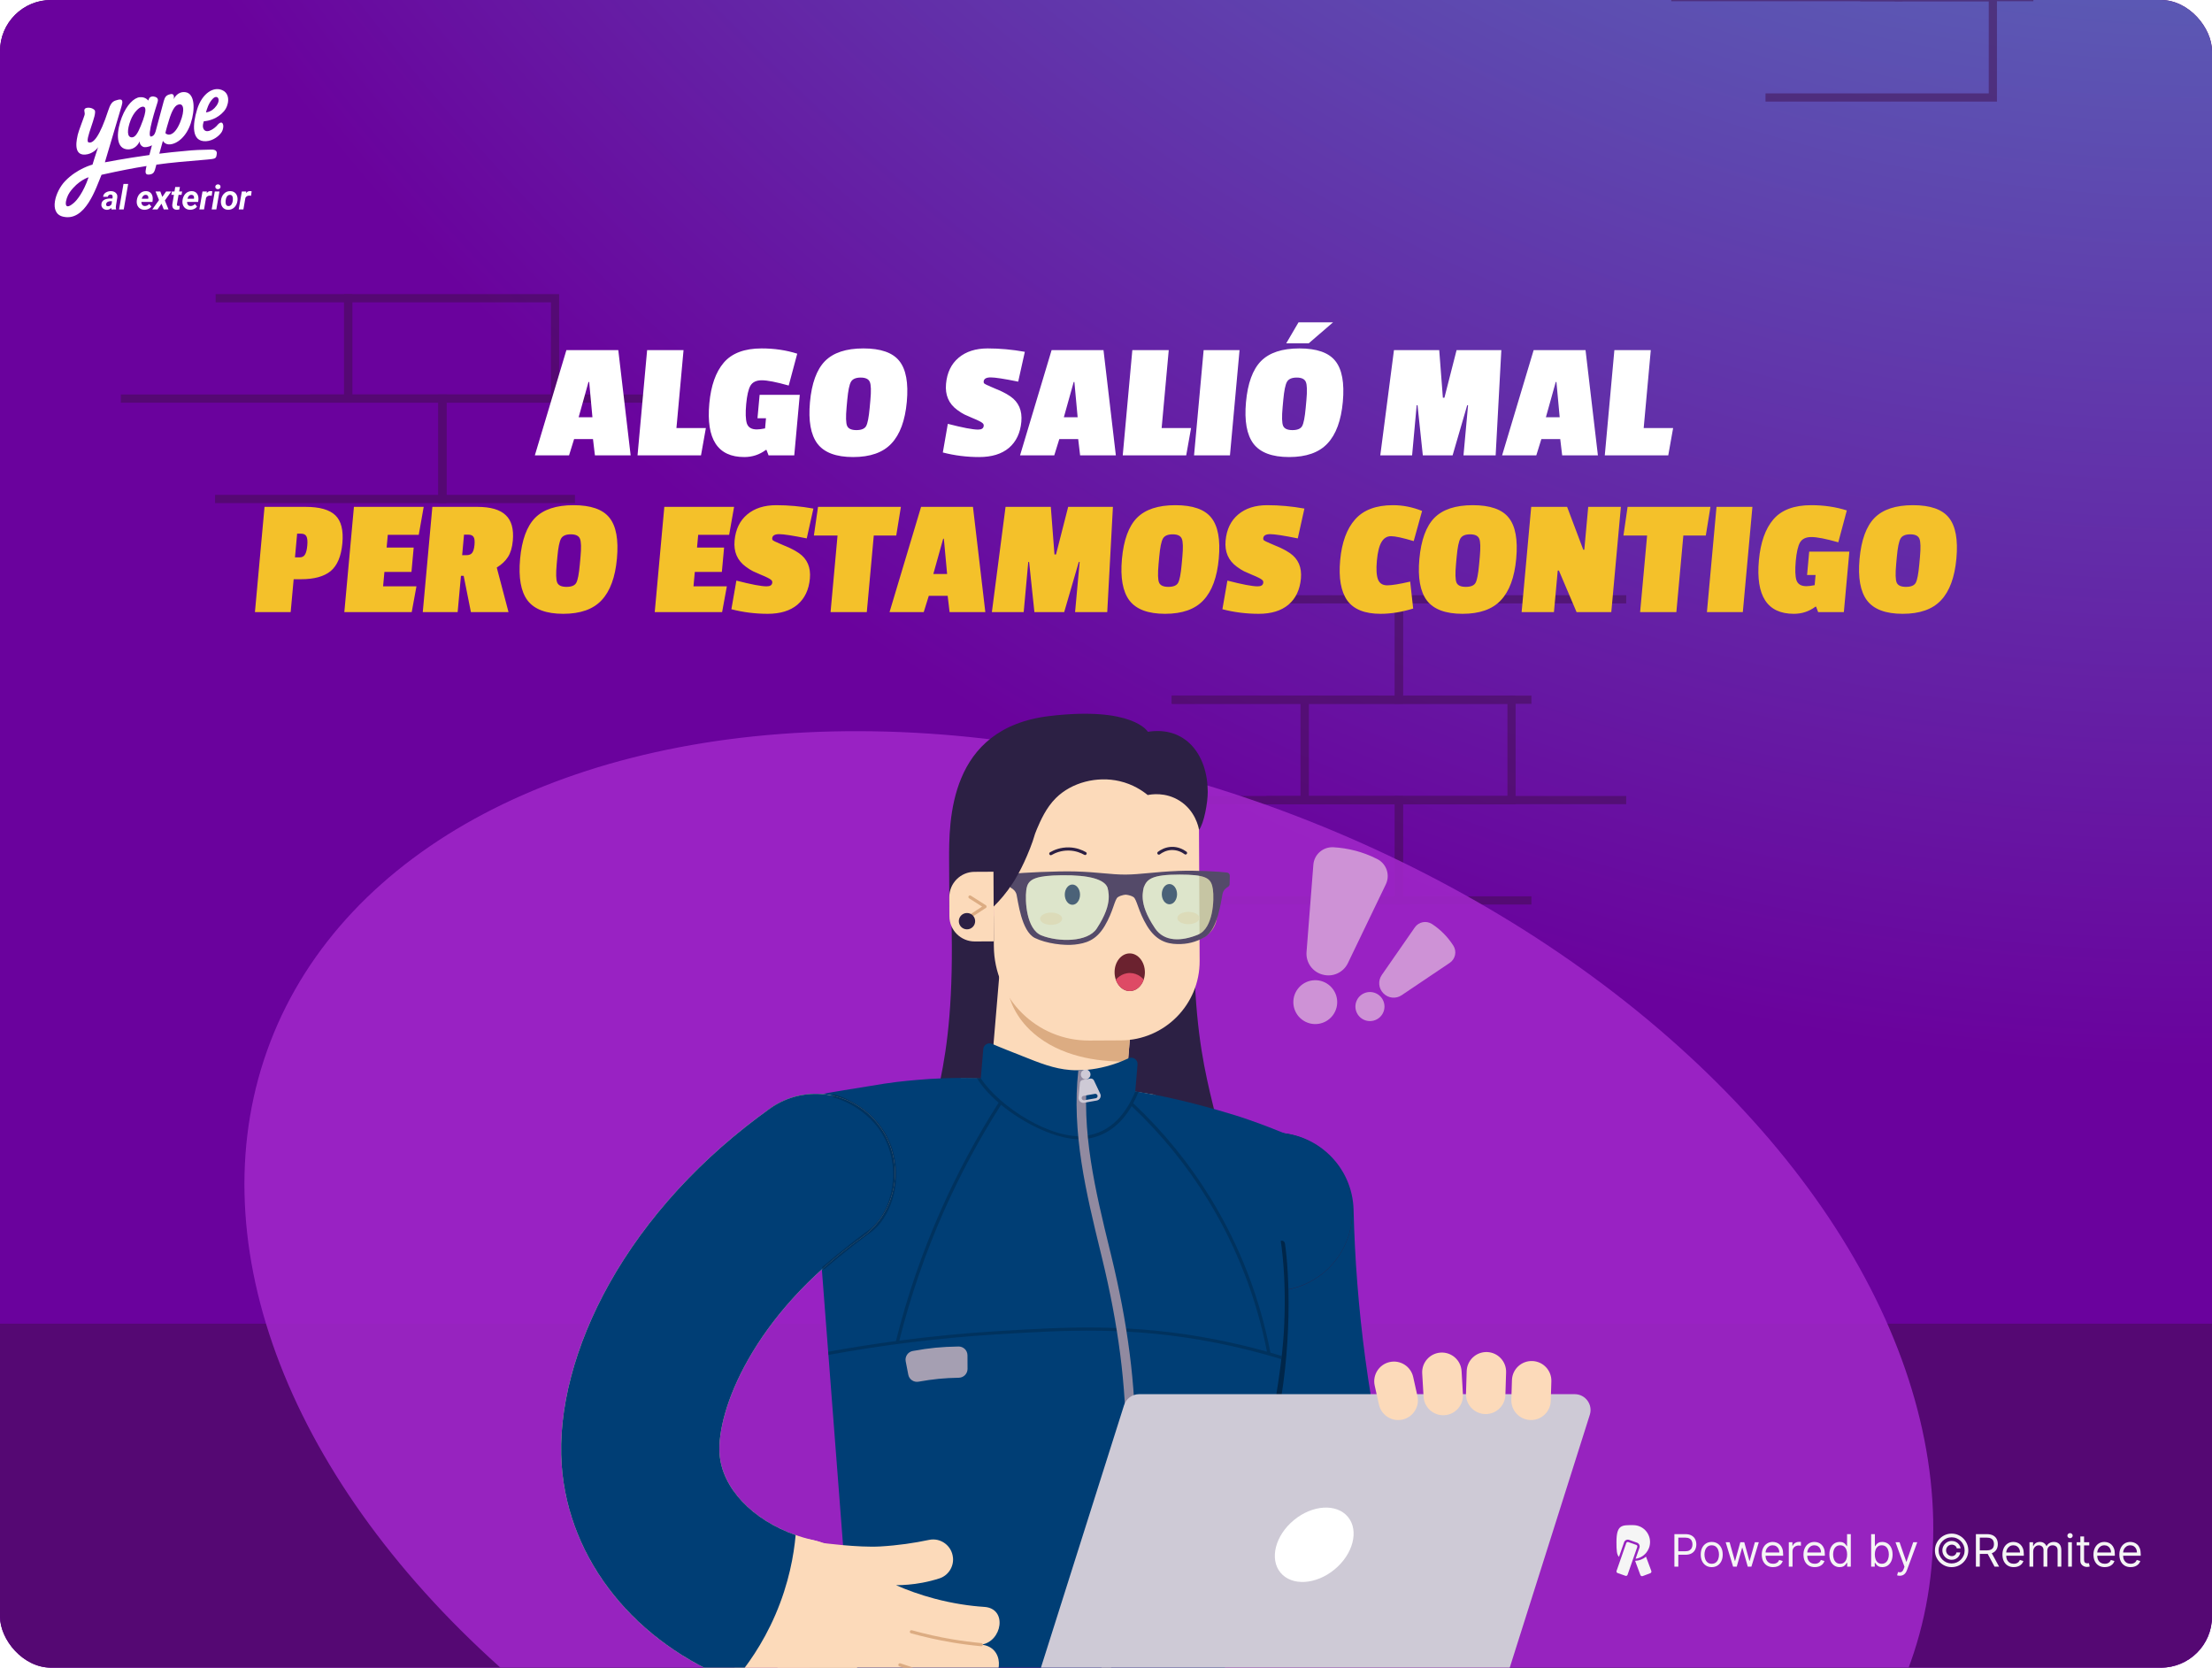 <svg width="520" height="392" viewBox="0 0 520 392" fill="none" xmlns="http://www.w3.org/2000/svg">
<g clip-path="url(#clip0_721_29227)">
<rect width="520" height="392" rx="12" fill="#52006B"/>
<g clip-path="url(#clip1_721_29227)">
<rect width="520" height="578.933" transform="translate(0 -58.933)" fill="url(#paint0_radial_721_29227)"/>
<g opacity="0.5">
<path fill-rule="evenodd" clip-rule="evenodd" d="M445.371 -23.304H415.178V-25.23H447.297V0.289H392.89V-1.637H445.371V-23.304Z" fill="#3F0D4A"/>
<path fill-rule="evenodd" clip-rule="evenodd" d="M80.889 71.067H50.695V69.141H82.815V94.659H28.407V92.733H80.889V71.067Z" fill="#3F0D4A"/>
<path fill-rule="evenodd" clip-rule="evenodd" d="M305.741 165.437H275.548V163.511H307.667V189.029H253.26V187.103H305.741V165.437Z" fill="#3F0D4A"/>
<path fill-rule="evenodd" clip-rule="evenodd" d="M467.519 0.289H437.325V-1.637H469.445V23.882H415.037V21.956H467.519V0.289Z" fill="#3F0D4A"/>
<path fill-rule="evenodd" clip-rule="evenodd" d="M103.037 94.659H72.844V92.733H104.963V118.252H50.556V116.326H103.037V94.659Z" fill="#3F0D4A"/>
<path fill-rule="evenodd" clip-rule="evenodd" d="M327.889 141.844H297.695V139.918H329.815V165.437H275.407V163.511H327.889V141.844Z" fill="#3F0D4A"/>
<path fill-rule="evenodd" clip-rule="evenodd" d="M327.889 189.029H297.695V187.104H329.815V212.622H275.407V210.696H327.889V189.029Z" fill="#3F0D4A"/>
<path fill-rule="evenodd" clip-rule="evenodd" d="M104.963 116.326L135.156 116.326L135.156 118.252L103.037 118.252L103.037 92.733L157.444 92.733L157.444 94.659L104.963 94.659L104.963 116.326Z" fill="#3F0D4A"/>
<path fill-rule="evenodd" clip-rule="evenodd" d="M329.815 163.511L360.009 163.511L360.009 165.437L327.889 165.437L327.889 139.918L382.297 139.918L382.297 141.844L329.815 141.844L329.815 163.511Z" fill="#3F0D4A"/>
<path fill-rule="evenodd" clip-rule="evenodd" d="M329.815 210.697L360.009 210.697L360.009 212.623L327.889 212.623L327.889 187.104L382.297 187.104L382.297 189.03L329.815 189.03L329.815 210.697Z" fill="#3F0D4A"/>
<path fill-rule="evenodd" clip-rule="evenodd" d="M447.296 -23.304H494.963V-25.23H445.37V0.289H478.013V-1.637H447.296V-23.304Z" fill="#3F0D4A"/>
<path fill-rule="evenodd" clip-rule="evenodd" d="M131.444 69.141H80.889V94.659H131.444V69.141ZM129.518 71.067V92.733H82.815V71.067H129.518Z" fill="#3F0D4A"/>
<path fill-rule="evenodd" clip-rule="evenodd" d="M356.297 163.511H305.741V189.029H356.297V163.511ZM354.371 165.437V187.103H307.667V165.437H354.371Z" fill="#3F0D4A"/>
<rect y="311.134" width="520" height="208.867" fill="#3F0D4A"/>
</g>
</g>
<g style="mix-blend-mode:screen" opacity="0.9" filter="url(#filter0_f_721_29227)">
<ellipse cx="255.969" cy="318.848" rx="206.136" ry="136.07" transform="rotate(21.03 255.969 318.848)" fill="#9E26C8"/>
</g>
<g filter="url(#filter1_d_721_29227)">
<path d="M148.253 102.876H139.853L139.401 99.052H134.961L133.773 102.876H125.733L133.148 78.139H145.348L148.253 102.876ZM139.27 93.913L138.506 85.628H138.346L136.03 93.913H139.27ZM164.792 102.876H149.872L152.127 78.139H160.687L159.017 96.463H165.937L164.792 102.876ZM177.911 96.781C178.391 96.781 179.038 96.702 179.853 96.542L180.071 94.152H178.071L178.572 88.655H188.012L186.715 102.876H180.675L180.192 101.601H180.032C178.543 102.717 176.852 103.274 174.959 103.274C168.719 103.274 165.982 99.079 166.747 90.687C167.129 86.491 168.261 83.291 170.142 81.087C172.052 78.856 175.021 77.74 179.047 77.74C182.034 77.74 184.823 78.152 187.415 78.975L185.412 86.464C182.5 85.641 180.391 85.229 179.084 85.229C177.804 85.229 176.912 85.654 176.408 86.504C175.931 87.354 175.599 88.801 175.412 90.846C175.226 92.891 175.276 94.391 175.562 95.347C175.875 96.303 176.658 96.781 177.911 96.781ZM190.408 90.368C190.812 85.933 191.985 82.72 193.927 80.728C195.895 78.736 198.906 77.74 202.959 77.74C207.039 77.74 209.856 78.723 211.41 80.688C212.991 82.653 213.579 85.853 213.175 90.288C212.773 94.697 211.568 97.963 209.561 100.088C207.581 102.212 204.577 103.274 200.551 103.274C196.551 103.274 193.753 102.225 192.158 100.127C190.589 98.029 190.006 94.776 190.408 90.368ZM204.48 85.628C204.196 84.937 203.481 84.592 202.334 84.592C201.188 84.592 200.424 84.924 200.044 85.588C199.663 86.252 199.373 87.672 199.175 89.85L199.015 91.603C198.812 93.834 198.853 95.281 199.139 95.945C199.425 96.609 200.155 96.941 201.328 96.941C202.502 96.941 203.264 96.622 203.616 95.985C203.967 95.347 204.243 93.927 204.444 91.722L204.611 89.89C204.81 87.712 204.766 86.291 204.48 85.628ZM222.392 86.066C222.632 83.437 223.618 81.392 225.352 79.931C227.085 78.471 229.365 77.74 232.191 77.74C235.045 77.74 237.954 78.006 240.919 78.537L239.359 85.548C236.087 84.884 233.93 84.552 232.89 84.552C231.85 84.552 231.301 84.871 231.243 85.508C231.221 85.747 231.285 85.92 231.436 86.026C231.589 86.106 231.702 86.172 231.778 86.225C231.853 86.278 231.993 86.345 232.199 86.424C232.432 86.504 232.612 86.584 232.738 86.663C232.893 86.716 233.355 86.916 234.123 87.261C234.921 87.579 235.51 87.845 235.891 88.058C236.3 88.243 236.845 88.562 237.523 89.014C239.48 90.368 240.338 92.36 240.099 94.989C239.859 97.618 238.886 99.663 237.179 101.123C235.475 102.557 233.143 103.274 230.183 103.274C227.25 103.274 224.402 102.916 221.641 102.199L222.815 95.467C226.306 96.37 228.678 96.821 229.931 96.821C230.758 96.821 231.198 96.529 231.251 95.945C231.276 95.679 231.188 95.467 230.989 95.308C230.817 95.148 230.54 94.975 230.157 94.79C229.8 94.604 229.262 94.365 228.542 94.073C227.824 93.754 227.222 93.488 226.735 93.276C226.25 93.037 225.683 92.678 225.033 92.2C223.033 90.74 222.152 88.695 222.392 86.066ZM262.315 102.876H253.915L253.464 99.052H249.024L247.835 102.876H239.795L247.211 78.139H259.411L262.315 102.876ZM253.333 93.913L252.568 85.628H252.408L250.093 93.913H253.333ZM278.854 102.876H263.934L266.19 78.139H274.75L273.079 96.463H279.999L278.854 102.876ZM289.138 102.876H280.698L282.953 78.139H291.393L289.138 102.876ZM292.908 90.368C293.312 85.933 294.485 82.72 296.427 80.728C298.395 78.736 301.406 77.74 305.459 77.74C309.539 77.74 312.356 78.723 313.91 80.688C315.491 82.653 316.079 85.853 315.675 90.288C315.273 94.697 314.068 97.963 312.061 100.088C310.081 102.212 307.077 103.274 303.051 103.274C299.051 103.274 296.253 102.225 294.658 100.127C293.089 98.029 292.506 94.776 292.908 90.368ZM306.98 85.628C306.696 84.937 305.981 84.592 304.834 84.592C303.688 84.592 302.924 84.924 302.544 85.588C302.163 86.252 301.873 87.672 301.675 89.85L301.515 91.603C301.312 93.834 301.353 95.281 301.639 95.945C301.925 96.609 302.655 96.941 303.828 96.941C305.002 96.941 305.764 96.622 306.116 95.985C306.467 95.347 306.743 93.927 306.944 91.722L307.111 89.89C307.31 87.712 307.266 86.291 306.98 85.628ZM313.378 71.606L307.648 76.545H302.368L305.258 71.606H313.378ZM351.599 102.876H344.039L345.114 91.085H344.914L341.479 102.876H334.479L333.234 91.085H333.034L331.959 102.876H324.479L327.695 78.139H338.335L339.194 89.332H339.554L342.415 78.139H352.935L351.599 102.876ZM375.636 102.876H367.236L366.784 99.052H362.344L361.156 102.876H353.116L360.531 78.139H372.731L375.636 102.876ZM366.653 93.913L365.888 85.628H365.728L363.413 93.913H366.653ZM392.175 102.876H377.255L379.51 78.139H388.07L386.399 96.463H393.319L392.175 102.876Z" fill="white"/>
</g>
<g filter="url(#filter2_d_721_29227)">
<path d="M70.755 131.995H69.035L68.33 139.723H59.93L62.186 114.986H71.866C75.146 114.986 77.472 115.65 78.844 116.978C80.217 118.305 80.764 120.496 80.485 123.55C80.207 126.604 79.288 128.782 77.729 130.083C76.173 131.358 73.848 131.995 70.755 131.995ZM71.682 126.219C71.96 125.794 72.146 125.077 72.238 124.068C72.33 123.059 72.262 122.342 72.034 121.917C71.833 121.492 71.385 121.28 70.692 121.28H69.852L69.344 126.857H70.384C70.997 126.857 71.43 126.644 71.682 126.219ZM96.786 139.723H80.946L83.202 114.986H99.602L98.442 121.559H91.162L90.89 124.546H97.25L96.727 130.282H90.367L90.058 133.668H97.898L96.786 139.723ZM120.553 122.953C120.407 124.546 120.025 125.821 119.404 126.777C118.813 127.706 117.938 128.53 116.779 129.247L119.544 139.723H110.704L109.001 131.199H108.361L107.584 139.723H99.384L101.639 114.986H112.239C115.333 114.986 117.553 115.636 118.901 116.938C120.252 118.212 120.802 120.217 120.553 122.953ZM109.644 126.339C110.257 126.339 110.7 126.166 110.971 125.821C111.272 125.449 111.463 124.812 111.546 123.909C111.628 123.006 111.551 122.382 111.316 122.037C111.081 121.691 110.684 121.519 110.124 121.519H109.084L108.644 126.339H109.644ZM122.263 127.215C122.668 122.78 123.841 119.567 125.782 117.575C127.75 115.583 130.761 114.588 134.815 114.588C138.895 114.588 141.712 115.57 143.266 117.535C144.847 119.5 145.435 122.701 145.03 127.135C144.628 131.544 143.424 134.81 141.417 136.935C139.436 139.059 136.433 140.122 132.406 140.122C128.406 140.122 125.609 139.073 124.013 136.975C122.445 134.877 121.861 131.623 122.263 127.215ZM136.335 122.475C136.052 121.784 135.336 121.439 134.19 121.439C133.043 121.439 132.28 121.771 131.899 122.435C131.518 123.099 131.229 124.52 131.03 126.697L130.871 128.45C130.667 130.681 130.709 132.128 130.995 132.792C131.281 133.456 132.01 133.788 133.184 133.788C134.357 133.788 135.12 133.469 135.471 132.832C135.822 132.194 136.099 130.774 136.3 128.569L136.467 126.737C136.665 124.559 136.622 123.139 136.335 122.475ZM169.755 139.723H153.915L156.17 114.986H172.57L171.411 121.559H164.131L163.859 124.546H170.219L169.696 130.282H163.336L163.027 133.668H170.867L169.755 139.723ZM172.685 122.913C172.925 120.284 173.911 118.239 175.644 116.778C177.378 115.318 179.658 114.588 182.484 114.588C185.338 114.588 188.247 114.853 191.212 115.384L189.652 122.395C186.38 121.731 184.223 121.399 183.183 121.399C182.143 121.399 181.594 121.718 181.536 122.355C181.514 122.594 181.578 122.767 181.729 122.873C181.881 122.953 181.995 123.019 182.071 123.072C182.146 123.125 182.286 123.192 182.492 123.271C182.725 123.351 182.905 123.431 183.031 123.51C183.186 123.564 183.648 123.763 184.416 124.108C185.214 124.427 185.803 124.692 186.184 124.905C186.593 125.091 187.138 125.409 187.816 125.861C189.773 127.215 190.631 129.207 190.391 131.836C190.152 134.465 189.179 136.51 187.472 137.97C185.768 139.405 183.436 140.122 180.476 140.122C177.543 140.122 174.695 139.763 171.934 139.046L173.108 132.314C176.599 133.217 178.971 133.668 180.224 133.668C181.051 133.668 181.491 133.376 181.544 132.792C181.569 132.526 181.481 132.314 181.282 132.155C181.11 131.995 180.833 131.823 180.45 131.637C180.093 131.451 179.555 131.212 178.835 130.92C178.117 130.601 177.515 130.336 177.028 130.123C176.543 129.884 175.976 129.526 175.326 129.048C173.326 127.587 172.445 125.542 172.685 122.913ZM210.69 121.718H205.41L203.768 139.723H195.248L196.89 121.718H191.33L192.304 114.986H211.784L210.69 121.718ZM231.632 139.723H223.232L222.78 135.899H218.34L217.152 139.723H209.112L216.527 114.986H228.727L231.632 139.723ZM222.649 130.76L221.884 122.475H221.724L219.409 130.76H222.649ZM260.291 139.723H252.731L253.806 127.932H253.606L250.171 139.723H243.171L241.926 127.932H241.726L240.651 139.723H233.171L236.386 114.986H247.026L247.886 126.179H248.246L251.106 114.986H261.626L260.291 139.723ZM263.748 127.215C264.152 122.78 265.325 119.567 267.267 117.575C269.235 115.583 272.246 114.588 276.299 114.588C280.379 114.588 283.196 115.57 284.75 117.535C286.331 119.5 286.919 122.701 286.515 127.135C286.113 131.544 284.908 134.81 282.901 136.935C280.921 139.059 277.917 140.122 273.891 140.122C269.891 140.122 267.093 139.073 265.498 136.975C263.929 134.877 263.346 131.623 263.748 127.215ZM277.82 122.475C277.536 121.784 276.821 121.439 275.674 121.439C274.528 121.439 273.764 121.771 273.383 122.435C273.003 123.099 272.713 124.52 272.515 126.697L272.355 128.45C272.152 130.681 272.193 132.128 272.479 132.792C272.765 133.456 273.495 133.788 274.668 133.788C275.842 133.788 276.604 133.469 276.955 132.832C277.307 132.194 277.583 130.774 277.784 128.569L277.951 126.737C278.15 124.559 278.106 123.139 277.82 122.475ZM288.115 122.913C288.355 120.284 289.341 118.239 291.074 116.778C292.807 115.318 295.087 114.588 297.914 114.588C300.767 114.588 303.676 114.853 306.641 115.384L305.082 122.395C301.809 121.731 299.653 121.399 298.613 121.399C297.573 121.399 297.024 121.718 296.966 122.355C296.944 122.594 297.008 122.767 297.158 122.873C297.311 122.953 297.425 123.019 297.5 123.072C297.575 123.125 297.716 123.192 297.922 123.271C298.155 123.351 298.334 123.431 298.46 123.51C298.615 123.564 299.077 123.763 299.846 124.108C300.643 124.427 301.233 124.692 301.613 124.905C302.023 125.091 302.567 125.409 303.246 125.861C305.203 127.215 306.061 129.207 305.821 131.836C305.581 134.465 304.608 136.51 302.902 137.97C301.198 139.405 298.866 140.122 295.906 140.122C292.972 140.122 290.125 139.763 287.364 139.046L288.538 132.314C292.029 133.217 294.401 133.668 295.654 133.668C296.481 133.668 296.921 133.376 296.974 132.792C296.998 132.526 296.911 132.314 296.712 132.155C296.54 131.995 296.262 131.823 295.879 131.637C295.523 131.451 294.985 131.212 294.265 130.92C293.547 130.601 292.945 130.336 292.457 130.123C291.972 129.884 291.405 129.526 290.755 129.048C288.755 127.587 287.875 125.542 288.115 122.913ZM323.676 127.653C323.492 129.672 323.584 131.145 323.953 132.075C324.324 132.978 325.042 133.429 326.109 133.429C327.176 133.429 328.976 133.137 331.509 132.553L332.211 138.887C329.523 139.71 326.965 140.122 324.539 140.122C320.832 140.122 318.221 139.073 316.706 136.975C315.219 134.85 314.666 131.703 315.047 127.534C315.429 123.338 316.601 120.138 318.562 117.934C320.525 115.703 323.494 114.588 327.467 114.588C329.787 114.588 332.066 115.039 334.304 115.942L332.337 123.032C329.767 122.262 327.989 121.877 327.002 121.877C326.042 121.877 325.293 122.342 324.755 123.271C324.22 124.174 323.86 125.635 323.676 127.653ZM333.669 127.215C334.074 122.78 335.247 119.567 337.188 117.575C339.157 115.583 342.167 114.588 346.221 114.588C350.301 114.588 353.118 115.57 354.672 117.535C356.253 119.5 356.841 122.701 356.437 127.135C356.035 131.544 354.83 134.81 352.823 136.935C350.843 139.059 347.839 140.122 343.813 140.122C339.813 140.122 337.015 139.073 335.419 136.975C333.851 134.877 333.267 131.623 333.669 127.215ZM347.742 122.475C347.458 121.784 346.743 121.439 345.596 121.439C344.449 121.439 343.686 121.771 343.305 122.435C342.925 123.099 342.635 124.52 342.437 126.697L342.277 128.45C342.073 130.681 342.115 132.128 342.401 132.792C342.687 133.456 343.417 133.788 344.59 133.788C345.763 133.788 346.526 133.469 346.877 132.832C347.229 132.194 347.505 130.774 347.706 128.569L347.873 126.737C348.072 124.559 348.028 123.139 347.742 122.475ZM378.784 139.723H370.624L366.474 129.964H366.194L365.304 139.723H357.704L359.96 114.986H368.4L372.201 125.064H372.441L373.36 114.986H381.04L378.784 139.723ZM401.003 121.718H395.723L394.081 139.723H385.561L387.203 121.718H381.643L382.616 114.986H402.096L401.003 121.718ZM409.704 139.723H401.264L403.52 114.986H411.96L409.704 139.723ZM424.649 133.629C425.129 133.629 425.777 133.549 426.591 133.39L426.809 130.999H424.809L425.31 125.502H434.75L433.454 139.723H427.414L426.93 138.449H426.77C425.281 139.564 423.591 140.122 421.697 140.122C415.457 140.122 412.72 135.926 413.485 127.534C413.868 123.338 414.999 120.138 416.88 117.934C418.79 115.703 421.759 114.588 425.786 114.588C428.772 114.588 431.561 114.999 434.153 115.822L432.15 123.311C429.238 122.488 427.129 122.076 425.823 122.076C424.543 122.076 423.651 122.501 423.146 123.351C422.669 124.201 422.337 125.648 422.151 127.693C421.964 129.738 422.014 131.238 422.3 132.194C422.613 133.15 423.396 133.629 424.649 133.629ZM437.146 127.215C437.55 122.78 438.723 119.567 440.665 117.575C442.633 115.583 445.644 114.588 449.697 114.588C453.777 114.588 456.594 115.57 458.149 117.535C459.729 119.5 460.318 122.701 459.913 127.135C459.511 131.544 458.307 134.81 456.3 136.935C454.319 139.059 451.316 140.122 447.289 140.122C443.289 140.122 440.491 139.073 438.896 136.975C437.327 134.877 436.744 131.623 437.146 127.215ZM451.218 122.475C450.934 121.784 450.219 121.439 449.073 121.439C447.926 121.439 447.162 121.771 446.782 122.435C446.401 123.099 446.112 124.52 445.913 126.697L445.753 128.45C445.55 130.681 445.591 132.128 445.877 132.792C446.164 133.456 446.893 133.788 448.067 133.788C449.24 133.788 450.002 133.469 450.354 132.832C450.705 132.194 450.981 130.774 451.182 128.569L451.35 126.737C451.548 124.559 451.504 123.139 451.218 122.475Z" fill="#F4C12A"/>
</g>
<path d="M309.284 382.062C301.685 381.42 294.952 376.103 292.877 368.312C289.022 353.837 286.052 338.967 284.064 324.128C282.341 311.297 281.316 298.226 281.014 285.276C280.776 275.004 288.902 266.484 299.174 266.247C309.445 266.009 317.965 274.135 318.203 284.407C318.479 295.996 319.394 307.698 320.933 319.185C322.716 332.469 325.37 345.774 328.823 358.737C331.463 368.666 325.563 378.852 315.641 381.501C313.51 382.068 311.367 382.245 309.291 382.07L309.284 382.062Z" fill="#003E75"/>
<path d="M297.724 303.397C307.96 304.261 316.959 296.664 317.823 286.428C318.688 276.192 311.09 267.193 300.854 266.329C290.618 265.464 281.62 273.062 280.755 283.298C279.891 293.534 287.488 302.532 297.724 303.397Z" fill="#2C2044"/>
<path d="M300.86 266.27L193.362 257.192C183.126 256.327 174.127 263.924 173.263 274.16C172.399 284.397 179.996 293.395 190.232 294.26L297.729 303.338C307.965 304.202 316.964 296.605 317.828 286.369C318.693 276.133 311.096 267.134 300.86 266.27Z" fill="#003E75"/>
<path fill-rule="evenodd" clip-rule="evenodd" d="M301.217 291.636C301.623 291.575 302.002 291.854 302.063 292.26C303.067 298.909 304.011 316.834 299.822 335.685C299.733 336.086 299.335 336.339 298.934 336.25C298.533 336.161 298.28 335.763 298.369 335.362C302.513 316.715 301.572 298.978 300.592 292.483C300.531 292.076 300.81 291.697 301.217 291.636Z" fill="#002649"/>
<path d="M223.647 215.42C224.73 254.118 217.931 258.847 216.511 278.109C215.774 288.112 215.154 295.042 217.374 301.34C223.904 319.885 250.187 320.867 252.717 320.929C255.313 320.841 281.518 319.569 287.859 300.981C290.007 294.683 289.332 287.827 288.485 277.743C286.909 258.935 280.028 253.419 280.711 215.129L223.655 215.42L223.647 215.42Z" fill="#2C2044"/>
<path d="M264.595 256.278L267.532 221.501L235.802 218.821L232.865 253.599C230.488 253.54 228.132 253.498 225.833 253.49C228.248 263.438 236.772 270.989 247.299 271.878C257.827 272.767 267.497 266.745 271.545 257.35C269.278 256.965 266.949 256.611 264.595 256.278Z" fill="#FCDABA"/>
<path d="M266.364 235.327L265.166 249.517C259.637 249.647 250.808 248.894 244.045 243.746C238.657 239.648 237.302 234.822 236.902 232.839L266.364 235.327Z" fill="#DCAC82"/>
<path d="M299.613 284.838C300.386 278.691 301.151 272.544 301.924 266.397C297.906 264.728 294.427 263.486 291.74 262.595C291.74 262.595 283.604 259.914 274.181 257.886C273.257 257.689 272.398 257.512 271.545 257.35C269.613 256.986 268 256.715 266.881 256.531L267.412 250.237C267.509 249.088 266.323 248.278 265.289 248.766C261.636 250.473 258.334 251.195 255.722 251.452C254.901 251.532 254.151 251.573 253.479 251.576C252.762 251.583 252.129 251.559 251.602 251.515C247.789 251.23 244.373 249.859 240.35 248.25C237.966 247.302 235.283 246.269 233.231 245.371C232.295 244.964 231.234 245.591 231.148 246.614L230.569 253.464C224.287 253.232 219.126 253.521 215.431 253.858C212.505 254.119 209.729 254.363 204.25 255.318C203.257 255.496 193.376 257.028 193.362 257.191C193.442 270.832 192.901 294.485 192.901 294.485L199.347 378.363C196.044 383.348 192.741 388.325 189.438 393.31C188.181 395.205 188.548 397.752 190.3 399.199C198.198 405.757 216.845 418.718 243.393 419.191C265.648 419.584 282.313 411.001 290.519 405.788C292.46 404.556 293.135 402.037 292.084 399.985C289.615 395.177 287.147 390.369 284.678 385.561C294.081 361.305 299.592 334.07 301.399 317.976C302.253 310.424 302.667 295.175 299.621 284.831L299.613 284.838Z" fill="#003E75"/>
<path d="M190.224 294.259C200.46 295.124 209.459 287.526 210.323 277.29C211.188 267.054 203.59 258.056 193.354 257.191C183.118 256.327 174.12 263.924 173.255 274.16C172.391 284.396 179.988 293.395 190.224 294.259Z" fill="#544A69"/>
<path d="M275.636 204.694L280.1 204.672C283.388 204.655 286.065 207.305 286.082 210.593L286.105 215.057C286.121 218.346 283.471 221.023 280.183 221.039L275.719 221.062L275.636 204.694Z" fill="#DCAC82"/>
<path d="M255.692 170.192L259.412 170.173C271.732 170.11 281.782 180.059 281.845 192.379L282.015 225.859C282.068 236.126 273.777 244.501 263.51 244.553L256.071 244.591C243.75 244.654 233.7 234.705 233.637 222.385L233.486 192.625C233.423 180.305 243.371 170.255 255.692 170.192Z" fill="#FCDABA"/>
<path d="M252.114 212.678C253.104 212.673 253.902 211.603 253.895 210.288C253.888 208.973 253.08 207.912 252.09 207.917C251.1 207.922 250.302 208.992 250.309 210.307C250.316 211.621 251.124 212.683 252.114 212.678Z" fill="#2C2044"/>
<path d="M274.924 212.562C275.914 212.557 276.711 211.487 276.705 210.172C276.698 208.857 275.89 207.795 274.899 207.8C273.909 207.805 273.112 208.875 273.119 210.19C273.125 211.505 273.933 212.567 274.924 212.562Z" fill="#2C2044"/>
<path d="M255.09 200.989C255.03 200.99 254.963 200.975 254.904 200.938C254.135 200.503 252.89 199.966 251.29 199.93C249.482 199.887 248.071 200.475 247.211 200.977C247.033 201.082 246.809 201.024 246.704 200.846C246.599 200.668 246.657 200.445 246.835 200.339C247.785 199.784 249.329 199.144 251.309 199.186C253.057 199.229 254.429 199.817 255.272 200.297C255.451 200.4 255.512 200.623 255.409 200.802C255.342 200.921 255.216 200.989 255.09 200.989Z" fill="#2C2044"/>
<path d="M278.703 200.869C278.629 200.87 278.547 200.848 278.48 200.796C277.822 200.308 276.748 199.756 275.379 199.807C274.174 199.858 273.232 200.391 272.654 200.826C272.491 200.953 272.253 200.917 272.133 200.754C272.006 200.591 272.042 200.36 272.205 200.233C272.864 199.731 273.948 199.13 275.346 199.064C276.93 198.996 278.161 199.645 278.916 200.199C279.08 200.317 279.118 200.555 278.993 200.719C278.919 200.816 278.807 200.869 278.696 200.869L278.703 200.869Z" fill="#2C2044"/>
<path d="M247.108 217.398C248.542 217.391 249.702 216.739 249.697 215.942C249.693 215.145 248.528 214.504 247.094 214.512C245.66 214.519 244.5 215.171 244.504 215.968C244.508 216.765 245.674 217.406 247.108 217.398Z" fill="#FBCCA1"/>
<path d="M279.375 217.234C280.809 217.227 281.968 216.575 281.964 215.778C281.96 214.981 280.794 214.34 279.36 214.348C277.926 214.355 276.767 215.007 276.771 215.804C276.775 216.601 277.941 217.242 279.375 217.234Z" fill="#FBCCA1"/>
<path d="M265.602 232.958C267.57 232.948 269.156 230.958 269.143 228.514C269.131 226.069 267.525 224.095 265.557 224.105C263.589 224.115 262.003 226.105 262.016 228.55C262.028 230.995 263.634 232.968 265.602 232.958Z" fill="#6B222F"/>
<path d="M268.861 230.256C268.334 231.836 267.075 232.951 265.601 232.958C264.128 232.966 262.858 231.871 262.307 230.297C262.455 230.117 263.638 228.698 265.639 228.717C267.566 228.737 268.704 230.063 268.861 230.256Z" fill="#DE4A65"/>
<path opacity="0.5" d="M298.652 317.953C296.159 305.042 291.453 292.862 284.649 281.745C279.61 273.509 273.475 265.973 266.398 259.32C266.849 258.492 267.26 257.601 267.639 256.655C267.366 256.609 267.115 256.573 266.888 256.531C264.863 261.497 261.303 266.252 255.066 266.994C247.184 267.934 234.964 260.205 230.568 253.464C230.263 253.454 229.965 253.443 229.667 253.433C230.832 255.383 232.621 257.363 234.758 259.201C229.665 267.171 225.131 275.591 221.288 284.227C216.854 294.201 213.263 304.627 210.613 315.229C205.297 315.945 199.978 316.773 194.684 317.744L194.741 318.488C207.732 316.106 220.874 314.498 233.883 313.685C250.365 312.665 265.94 311.696 285.974 315.658C291.1 316.673 296.196 317.947 301.212 319.476C301.248 319.225 301.276 318.981 301.304 318.729C300.424 318.461 299.542 318.207 298.652 317.953ZM286.117 314.931C265.988 310.946 250.368 311.919 233.841 312.942C226.388 313.403 218.896 314.137 211.414 315.118C214.044 304.663 217.586 294.374 221.964 284.53C225.779 275.96 230.278 267.604 235.329 259.69C240.452 263.916 247.356 267.306 252.687 267.756C253.554 267.83 254.383 267.825 255.152 267.733C259.715 267.193 263.395 264.554 266.034 260.006C272.998 266.575 279.045 274.014 284.019 282.132C290.704 293.068 295.352 305.041 297.843 317.72C293.97 316.639 290.046 315.71 286.117 314.931Z" fill="#002649"/>
<path d="M255.108 418.567C254.308 418.672 253.494 418.76 252.667 418.832C258.715 400.609 264.655 359.717 264.701 339.718C264.73 325.586 262.93 311.539 259.019 295.514L258.753 294.417C255.358 280.511 251.852 266.148 253.501 251.578C254.166 251.575 254.908 251.533 255.721 251.452C255.736 251.453 255.744 251.447 255.759 251.448C254.051 265.751 257.54 280.053 260.919 293.883L261.191 294.988C265.139 311.188 266.962 325.409 266.933 339.727C266.89 357.83 261.395 398.857 255.108 418.567Z" fill="#918AA0"/>
<path d="M255.121 253.694C255.748 253.747 256.299 253.282 256.351 252.655C256.404 252.029 255.939 251.478 255.313 251.425C254.687 251.372 254.136 251.837 254.083 252.464C254.03 253.09 254.495 253.641 255.121 253.694Z" fill="#CECAD6"/>
<path d="M258.642 257.09L257.166 253.971C257.014 253.645 256.656 253.465 256.3 253.525L255.414 253.681L254.527 253.838C254.171 253.897 253.899 254.195 253.869 254.551L253.542 257.988C253.471 258.736 254.129 259.344 254.872 259.213L257.813 258.692C258.556 258.561 258.966 257.767 258.643 257.082L258.642 257.09ZM257.59 258.151L254.892 258.625C254.604 258.675 254.329 258.48 254.278 258.2C254.227 257.919 254.422 257.637 254.702 257.593L257.4 257.119C257.688 257.069 257.963 257.264 258.014 257.544C258.065 257.825 257.87 258.107 257.589 258.158L257.59 258.151Z" fill="#CECAD6"/>
<path d="M227.437 318.577C227.43 317.419 226.478 316.487 225.319 316.509C221.289 316.579 218.548 316.848 214.583 317.559C213.446 317.761 212.689 318.862 212.914 320.001C213.127 321.094 213.309 322.035 213.522 323.136C213.735 324.244 214.808 324.977 215.922 324.78C219.416 324.164 221.871 323.916 225.416 323.849C226.545 323.825 227.452 322.901 227.451 321.766C227.448 320.653 227.447 319.69 227.437 318.577Z" fill="#A59FB2"/>
<path d="M276.901 204.725C271.59 204.931 268.036 205.559 264.599 205.576C261.162 205.594 258.19 204.999 252.877 204.847C248.331 204.714 240.253 205.15 237.903 205.385C237.509 205.424 237.221 205.76 237.237 206.147L237.307 208.096C237.316 208.364 237.473 208.601 237.712 208.734C238.13 208.962 238.765 209.435 238.977 210.297C239.304 211.62 240.07 218.892 243.285 220.483C245.933 221.787 250.146 222.316 252.63 222.035C255.188 221.747 257.662 221.094 259.698 217.654C261.742 214.214 262.002 211.37 262.818 210.868C263.641 210.358 264.623 210.308 264.623 210.308C264.623 210.308 265.606 210.348 266.434 210.849C267.262 211.351 267.552 214.184 269.623 217.604C271.701 221.023 274.161 221.859 276.735 221.912C279.079 221.967 281.086 221.474 283.207 220.28C286.331 218.523 287.098 211.384 287.411 210.051C287.615 209.187 288.245 208.707 288.66 208.474C288.898 208.347 289.053 208.108 289.059 207.833L289.108 205.853C289.121 205.474 288.837 205.14 288.457 205.098C286.559 204.869 281.304 204.546 276.893 204.718L276.901 204.725ZM260.633 211.243C260.633 211.288 260.633 211.333 260.626 211.377C260.5 212.888 259.96 214.997 257.826 218.259C255.693 221.521 248.781 221.46 244.837 219.88C241.251 218.44 240.948 211.664 241.256 209.281C241.292 208.976 241.35 208.693 241.423 208.425C241.934 206.57 243.798 205.801 249.586 205.735C256.222 205.656 259.591 206.762 260.336 208.589C260.336 208.589 260.73 209.792 260.633 211.251L260.633 211.243ZM281.657 219.685C277.729 221.305 273.675 221.422 271.508 218.182C269.342 214.942 268.78 212.839 268.639 211.329C268.638 211.285 268.638 211.24 268.631 211.195C268.519 209.745 268.9 208.53 268.9 208.53C269.62 206.696 270.722 205.567 277.352 205.578C283.147 205.586 284.431 206.338 284.954 208.188C285.029 208.456 285.083 208.738 285.129 209.043C285.461 211.422 285.228 218.201 281.657 219.678L281.657 219.685Z" fill="#544A69"/>
<path d="M269.837 172.01C269.837 172.01 266.398 165.971 246.709 168.311C222.975 171.133 223.07 192.909 223.119 202.514L223.174 213.146L233.589 213.093C234.981 211.724 236.557 209.93 238.041 207.654C238.521 206.922 240.255 204.227 242.143 199.426C243.274 196.549 242.955 196.751 243.757 194.88C244.602 192.911 245.896 189.891 248.228 187.581C251.937 183.901 257.904 182.383 263.207 183.621C266.343 184.349 268.576 185.877 269.808 186.883C270.522 186.738 273.948 186.103 277.307 188.229C281.002 190.568 281.758 194.433 281.866 195.058C283.026 193.594 283.931 188.686 283.918 186.089C283.873 177.228 278.557 170.626 269.844 172.017L269.837 172.01Z" fill="#2C2044"/>
<path d="M229.084 204.931L233.548 204.908L233.631 221.276L229.167 221.299C225.879 221.316 223.202 218.666 223.185 215.377L223.162 210.913C223.145 207.625 225.795 204.948 229.084 204.931Z" fill="#FCDABA"/>
<path d="M228.046 215.769C227.927 215.77 227.8 215.711 227.733 215.6C227.62 215.429 227.671 215.198 227.842 215.086L230.874 213.106L227.822 211.158C227.65 211.047 227.597 210.817 227.707 210.645C227.818 210.473 228.048 210.42 228.22 210.531L231.766 212.789C231.87 212.856 231.938 212.974 231.938 213.101C231.939 213.227 231.873 213.347 231.769 213.414L228.246 215.709C228.187 215.746 228.113 215.769 228.046 215.769Z" fill="#DCAC82"/>
<path d="M227.331 218.451C228.391 218.446 229.246 217.582 229.24 216.522C229.235 215.462 228.371 214.607 227.311 214.612C226.251 214.618 225.396 215.481 225.401 216.542C225.407 217.602 226.271 218.457 227.331 218.451Z" fill="#2C2044"/>
<path d="M267.79 327.714H370.186C372.701 327.714 374.494 330.162 373.735 332.557L353.491 396.482C353.097 397.717 351.951 398.558 350.656 398.558H247.709C245.194 398.558 243.401 396.11 244.16 393.714L264.241 330.31C264.732 328.763 266.168 327.714 267.79 327.714Z" fill="#CECAD6"/>
<path d="M313.733 368.91C318.113 365.295 319.521 359.77 316.879 356.569C314.237 353.369 308.545 353.705 304.166 357.32C299.786 360.935 298.378 366.46 301.02 369.661C303.662 372.861 309.354 372.525 313.733 368.91Z" fill="white"/>
<path d="M185.504 398.697C195.74 399.562 204.739 391.964 205.603 381.728C206.468 371.492 198.871 362.494 188.635 361.629C178.399 360.765 169.4 368.362 168.535 378.598C167.671 388.834 175.268 397.833 185.504 398.697Z" fill="#FCDABA"/>
<path d="M224.032 366.149C224.222 368.323 222.9 370.362 220.821 371.023C219.608 371.413 218.272 371.763 216.815 372.036C214.486 372.474 212.392 372.61 210.637 372.612C213.235 373.757 216.241 374.862 219.629 375.76C223.938 376.908 227.92 377.491 231.381 377.716C236.95 378.082 235.556 385.923 230.676 386.586C236.18 387.103 235.847 394.235 231.834 396.137C232.398 399.798 229.239 403.257 225.486 402.955C226.241 406.125 224.11 410.671 219.638 409.957C212.802 408.858 205.147 407.121 196.987 404.364C190.962 402.332 180.695 397.642 180.695 397.642L193.428 362.691C193.428 362.691 201.756 363.805 206.926 363.51C211.105 363.266 214.961 362.695 218.413 361.964C221.157 361.389 223.775 363.358 224.025 366.149L224.032 366.149Z" fill="#FCDABA"/>
<path d="M231.808 396.515C231.808 396.515 231.801 396.514 231.793 396.514C228.632 396.105 225.447 395.545 222.333 394.834C218.656 393.993 214.99 392.937 211.429 391.688C211.233 391.619 211.132 391.409 211.201 391.213C211.269 391.017 211.48 390.916 211.675 390.985C215.207 392.224 218.844 393.277 222.492 394.108C225.583 394.81 228.739 395.375 231.878 395.774C232.085 395.799 232.226 395.99 232.202 396.19C232.177 396.389 232.001 396.531 231.801 396.514L231.808 396.515Z" fill="#DCAC82"/>
<path d="M230.652 386.965C228.333 386.746 225.984 386.444 223.681 386.047C220.486 385.509 217.276 384.79 214.154 383.921C213.957 383.867 213.84 383.663 213.894 383.466C213.948 383.269 214.152 383.152 214.349 383.206C217.449 384.065 220.629 384.782 223.802 385.319C226.091 385.706 228.418 386.007 230.714 386.223C230.922 386.241 231.071 386.425 231.054 386.625C231.037 386.825 230.852 386.982 230.652 386.965Z" fill="#DCAC82"/>
<path d="M185.526 398.707C184.666 398.634 183.803 398.501 182.939 398.302C154.34 391.787 133.889 370.132 132.044 344.411C131.115 331.446 135.075 316.302 143.208 301.772C151.896 286.244 164.964 271.996 180.996 260.575C189.361 254.614 200.979 256.566 206.94 264.931C212.901 273.297 210.949 284.914 202.584 290.875C176.884 309.178 168.441 331.79 169.154 341.744C169.808 350.878 178.878 359.215 191.199 362.025C201.213 364.304 207.487 374.279 205.2 384.293C203.113 393.442 194.615 399.467 185.519 398.699L185.526 398.707Z" fill="#FCDABA"/>
<path d="M202.584 290.875C176.884 309.178 168.441 331.79 169.154 341.743C169.734 349.819 176.885 357.269 187.044 360.83C186.624 365.454 185.484 372.145 182.264 379.593C179.249 386.566 175.482 391.736 172.566 395.148C149.497 386.278 133.662 366.895 132.044 344.411C131.116 331.438 135.082 316.302 143.208 301.772C151.897 286.244 164.964 271.996 180.996 260.575C189.369 254.614 200.979 256.565 206.939 264.938C212.9 273.304 210.949 284.914 202.584 290.875Z" fill="#003E75"/>
<path opacity="0.5" d="M193.594 298.382C193.498 298.373 193.412 298.329 193.344 298.248C193.207 298.095 193.227 297.858 193.388 297.722C195.657 295.793 198.015 293.864 200.405 291.998C202.387 290.448 203.397 289.72 203.994 289.285C204.527 288.897 204.766 288.723 205.13 288.388C208.952 284.865 211.557 277.088 208.837 269.601C205.633 260.767 196.904 258.208 195.919 257.945C195.722 257.891 195.604 257.687 195.658 257.49C195.712 257.293 195.909 257.175 196.113 257.23C197.136 257.503 206.2 260.157 209.537 269.354C212.359 277.141 209.635 285.259 205.629 288.937C205.232 289.3 204.962 289.493 204.428 289.889C203.831 290.324 202.83 291.045 200.855 292.589C198.473 294.448 196.116 296.37 193.863 298.292C193.782 298.36 193.683 298.389 193.594 298.382Z" fill="#002649"/>
<path opacity="0.3" d="M260.632 211.244C260.632 211.288 260.633 211.333 260.625 211.378C260.499 212.889 259.959 214.997 257.826 218.259C255.692 221.521 248.78 221.46 244.836 219.88C241.25 218.44 240.948 211.664 241.256 209.281C241.291 208.976 241.349 208.693 241.422 208.425C241.934 206.57 243.797 205.801 249.585 205.735C256.221 205.656 259.59 206.763 260.336 208.589C260.336 208.589 260.729 209.792 260.632 211.251L260.632 211.244Z" fill="#94FFF2"/>
<path opacity="0.3" d="M281.656 219.686C277.729 221.305 273.675 221.423 271.508 218.182C269.341 214.942 268.78 212.839 268.638 211.33C268.638 211.285 268.638 211.24 268.63 211.196C268.519 209.745 268.899 208.531 268.899 208.531C269.619 206.697 270.722 205.568 277.351 205.579C283.147 205.586 284.431 206.339 284.953 208.189C285.029 208.456 285.083 208.739 285.129 209.043C285.461 211.423 285.227 218.202 281.656 219.678L281.656 219.686Z" fill="#94FFF2"/>
<path d="M313.282 238.708C315.019 236.452 314.598 233.214 312.342 231.477C310.086 229.74 306.848 230.161 305.111 232.417C303.374 234.673 303.795 237.911 306.051 239.648C308.307 241.385 311.545 240.964 313.282 238.708Z" fill="#CE92D6"/>
<path d="M323.798 201.947C321.886 200.968 320.133 200.372 318.77 200.006C316.844 199.489 315.052 199.246 313.456 199.155C311.025 199.025 308.93 200.841 308.746 203.269L307.142 223.78C306.952 226.218 308.522 228.439 310.874 229.077L310.922 229.089L310.971 229.1C313.33 229.737 315.805 228.596 316.862 226.398L325.787 207.861C326.839 205.672 325.945 203.047 323.789 201.942L323.798 201.947Z" fill="#CE92D6"/>
<path d="M323.333 239.766C325.081 239.057 325.923 237.065 325.214 235.317C324.505 233.57 322.514 232.728 320.766 233.437C319.018 234.145 318.176 236.137 318.885 237.885C319.594 239.632 321.586 240.474 323.333 239.766Z" fill="#CE92D6"/>
<path d="M341.647 222.269C340.88 221.071 340.077 220.141 339.422 219.479C338.499 218.542 337.555 217.798 336.669 217.218C335.323 216.332 333.522 216.667 332.6 217.991L324.825 229.189C323.902 230.52 324.058 232.313 325.189 233.467L325.212 233.489L325.234 233.511C326.372 234.664 328.165 234.843 329.504 233.935L340.813 226.324C342.145 225.424 342.517 223.623 341.647 222.269Z" fill="#CE92D6"/>
<path d="M332.216 323.68C331.66 321.181 329.183 319.607 326.685 320.163C324.186 320.719 322.611 323.196 323.167 325.695L324.163 330.168C324.72 332.667 327.196 334.242 329.695 333.685C332.194 333.129 333.768 330.652 333.212 328.154L332.216 323.68Z" fill="#FCDABA"/>
<path d="M343.589 322.295C343.439 319.739 341.246 317.789 338.691 317.938C336.135 318.088 334.185 320.281 334.334 322.837L334.655 328.303C334.804 330.859 336.997 332.809 339.553 332.659C342.108 332.51 344.059 330.317 343.909 327.761L343.589 322.295Z" fill="#FCDABA"/>
<path d="M354.056 322.59C354.136 320.031 352.126 317.892 349.567 317.812C347.009 317.732 344.87 319.742 344.79 322.3L344.624 327.61C344.544 330.169 346.554 332.308 349.112 332.387C351.671 332.467 353.81 330.458 353.89 327.899L354.056 322.59Z" fill="#FCDABA"/>
<path d="M364.696 324.701C364.776 322.143 362.767 320.004 360.208 319.924C357.649 319.844 355.51 321.853 355.431 324.412L355.287 329.015C355.207 331.574 357.216 333.713 359.775 333.793C362.334 333.873 364.473 331.863 364.553 329.305L364.696 324.701Z" fill="#FCDABA"/>
<path d="M26.906 45.111C26.676 44.994 26.413 44.932 26.119 44.927C25.913 44.921 25.703 44.946 25.488 44.997C25.273 45.049 25.075 45.13 24.893 45.238C24.709 45.347 24.56 45.487 24.441 45.658C24.323 45.828 24.258 46.031 24.244 46.266L25.346 46.258C25.369 46.15 25.411 46.055 25.472 45.975C25.532 45.895 25.608 45.834 25.7 45.792C25.793 45.749 25.898 45.729 26.015 45.731C26.145 45.737 26.246 45.769 26.318 45.827C26.39 45.885 26.437 45.964 26.461 46.063C26.484 46.163 26.49 46.27 26.476 46.385L26.433 46.66L25.899 46.656C25.665 46.656 25.429 46.679 25.19 46.725C24.952 46.77 24.732 46.846 24.53 46.953C24.328 47.06 24.163 47.205 24.036 47.389C23.908 47.573 23.838 47.803 23.828 48.078C23.818 48.322 23.869 48.537 23.983 48.72C24.095 48.904 24.249 49.049 24.443 49.154C24.636 49.259 24.85 49.315 25.081 49.32C25.248 49.322 25.405 49.299 25.55 49.251C25.695 49.203 25.829 49.135 25.952 49.044C26.021 48.992 26.086 48.935 26.146 48.873C26.155 48.997 26.177 49.117 26.212 49.235L27.29 49.231L27.298 49.162C27.239 49.014 27.215 48.856 27.229 48.691C27.242 48.526 27.26 48.368 27.284 48.216L27.577 46.404C27.609 46.094 27.562 45.83 27.438 45.612C27.314 45.395 27.137 45.227 26.906 45.111ZM26.086 48.181C25.992 48.281 25.881 48.356 25.753 48.41C25.626 48.463 25.496 48.488 25.363 48.485C25.269 48.483 25.19 48.46 25.123 48.418C25.057 48.377 25.008 48.32 24.976 48.248C24.945 48.176 24.936 48.095 24.948 48.004C24.965 47.876 25.003 47.767 25.063 47.679C25.125 47.59 25.202 47.518 25.296 47.462C25.389 47.406 25.492 47.364 25.602 47.336C25.712 47.309 25.824 47.293 25.936 47.291L26.332 47.293L26.226 47.974C26.189 48.048 26.144 48.117 26.085 48.179L26.086 48.181Z" fill="white"/>
<path d="M27.991 49.233H29.088L30.131 43.232H29.029L27.991 49.233Z" fill="white"/>
<path d="M34.612 48.305C34.436 48.392 34.244 48.432 34.036 48.427C33.873 48.422 33.735 48.386 33.627 48.319C33.52 48.252 33.434 48.163 33.373 48.053C33.313 47.943 33.271 47.82 33.251 47.684C33.239 47.612 33.234 47.54 33.233 47.467H35.833L35.895 46.998C35.923 46.728 35.914 46.472 35.867 46.225C35.82 45.979 35.733 45.76 35.605 45.567C35.478 45.375 35.31 45.221 35.101 45.107C34.893 44.993 34.641 44.932 34.347 44.927C34.031 44.918 33.745 44.973 33.488 45.089C33.232 45.205 33.011 45.365 32.822 45.569C32.635 45.774 32.485 46.009 32.373 46.275C32.261 46.541 32.19 46.821 32.159 47.115L32.143 47.276C32.123 47.556 32.148 47.82 32.222 48.066C32.295 48.31 32.409 48.526 32.564 48.71C32.718 48.896 32.912 49.04 33.145 49.146C33.377 49.251 33.638 49.307 33.926 49.312H33.927C34.132 49.315 34.339 49.289 34.547 49.236C34.756 49.183 34.951 49.1 35.132 48.986C35.312 48.872 35.461 48.727 35.579 48.55L35.086 47.956C34.944 48.102 34.788 48.219 34.611 48.306L34.612 48.305ZM33.525 46.237C33.602 46.104 33.703 45.998 33.826 45.916C33.948 45.835 34.1 45.797 34.278 45.802C34.435 45.807 34.56 45.847 34.654 45.923C34.747 45.998 34.812 46.099 34.844 46.221C34.877 46.345 34.885 46.478 34.864 46.622L34.844 46.719L33.334 46.717C33.338 46.701 33.342 46.684 33.346 46.668C33.386 46.514 33.447 46.369 33.525 46.237Z" fill="white"/>
<path d="M39.055 45.005L38.157 46.283L37.688 45.005V45.004H36.563L37.383 47.021L35.797 49.232H37.023L37.97 47.881L38.497 49.232H39.614L38.758 47.122L40.278 45.005H39.055Z" fill="white"/>
<path d="M42.292 43.962H41.193L41.017 45.005H40.421L40.279 45.801H40.883L40.502 48.072C40.479 48.313 40.502 48.527 40.57 48.71C40.64 48.893 40.753 49.037 40.914 49.141C41.074 49.246 41.279 49.3 41.529 49.305C41.639 49.305 41.747 49.298 41.852 49.284C41.958 49.27 42.062 49.247 42.166 49.215L42.245 48.376C42.188 48.385 42.132 48.391 42.077 48.398C42.021 48.404 41.968 48.407 41.912 48.404C41.812 48.399 41.74 48.38 41.694 48.346C41.647 48.312 41.618 48.264 41.606 48.199C41.595 48.135 41.595 48.058 41.605 47.967L41.977 45.803H42.676L42.817 45.007H42.115L42.294 43.964L42.292 43.962Z" fill="white"/>
<path d="M46.35 45.567C46.222 45.375 46.054 45.221 45.845 45.107C45.637 44.993 45.385 44.932 45.091 44.927C44.775 44.918 44.489 44.973 44.233 45.089C43.976 45.205 43.755 45.365 43.566 45.569C43.379 45.774 43.229 46.009 43.118 46.275C43.005 46.541 42.934 46.821 42.903 47.115L42.888 47.276C42.867 47.556 42.893 47.82 42.966 48.066C43.039 48.31 43.153 48.526 43.309 48.71C43.463 48.896 43.656 49.04 43.889 49.146C44.121 49.251 44.382 49.307 44.67 49.312H44.671C44.876 49.315 45.083 49.289 45.292 49.236C45.5 49.183 45.695 49.1 45.876 48.986C46.056 48.872 46.206 48.727 46.323 48.55L45.83 47.956C45.689 48.102 45.532 48.219 45.355 48.306C45.179 48.393 44.987 48.434 44.779 48.428C44.615 48.423 44.478 48.387 44.37 48.32C44.263 48.253 44.177 48.164 44.116 48.054C44.056 47.944 44.014 47.822 43.993 47.685C43.982 47.613 43.977 47.541 43.976 47.468H46.576L46.638 46.999C46.666 46.73 46.657 46.473 46.61 46.227C46.563 45.98 46.476 45.761 46.348 45.568L46.35 45.567ZM45.606 46.623L45.587 46.721L44.077 46.718C44.081 46.702 44.085 46.685 44.088 46.669C44.129 46.515 44.19 46.371 44.268 46.238C44.345 46.105 44.446 45.999 44.569 45.917C44.691 45.836 44.842 45.798 45.021 45.803C45.178 45.808 45.303 45.849 45.397 45.925C45.49 45.999 45.555 46.1 45.587 46.223C45.62 46.347 45.628 46.479 45.606 46.623Z" fill="white"/>
<path d="M49.907 44.97C49.841 44.955 49.778 44.942 49.717 44.931C49.656 44.919 49.593 44.916 49.527 44.916C49.277 44.913 49.065 44.972 48.893 45.094C48.78 45.173 48.682 45.27 48.594 45.38L48.635 45.007H47.603L46.869 49.233H47.966L48.44 46.497C48.5 46.388 48.572 46.295 48.658 46.219C48.747 46.139 48.854 46.078 48.976 46.037C49.099 45.995 49.235 45.976 49.387 45.979C49.453 45.981 49.517 45.986 49.58 45.994C49.644 46.003 49.707 46.011 49.77 46.022L49.907 44.971V44.97Z" fill="white"/>
<path d="M49.76 49.232H50.857L51.591 45.005H50.494L49.76 49.232Z" fill="white"/>
<path d="M51.228 43.335C51.056 43.337 50.909 43.393 50.788 43.499C50.666 43.606 50.609 43.748 50.615 43.925C50.617 44.097 50.679 44.232 50.8 44.332C50.922 44.43 51.065 44.478 51.229 44.476C51.398 44.472 51.544 44.418 51.666 44.312C51.789 44.206 51.847 44.063 51.842 43.886C51.842 43.718 51.781 43.582 51.659 43.481C51.536 43.38 51.393 43.332 51.229 43.335H51.228Z" fill="white"/>
<path d="M55.488 45.583C55.346 45.385 55.164 45.228 54.943 45.11C54.721 44.994 54.458 44.932 54.153 44.927C53.832 44.919 53.544 44.972 53.287 45.086C53.031 45.2 52.808 45.357 52.62 45.559C52.432 45.761 52.28 45.994 52.166 46.258C52.052 46.522 51.98 46.805 51.949 47.105L51.937 47.187V47.184C51.913 47.466 51.93 47.733 51.988 47.986C52.046 48.239 52.143 48.464 52.285 48.66C52.425 48.857 52.607 49.012 52.831 49.129C53.055 49.245 53.316 49.305 53.616 49.31C53.932 49.319 54.218 49.266 54.475 49.155C54.733 49.042 54.956 48.888 55.145 48.689C55.335 48.489 55.487 48.258 55.603 47.997C55.719 47.736 55.794 47.456 55.828 47.159L55.836 47.073C55.862 46.79 55.846 46.52 55.788 46.264C55.729 46.009 55.628 45.782 55.487 45.584L55.488 45.583ZM54.735 47.072L54.727 47.154C54.712 47.301 54.68 47.449 54.633 47.602C54.587 47.755 54.523 47.895 54.443 48.024C54.362 48.153 54.259 48.256 54.134 48.332C54.01 48.409 53.86 48.445 53.685 48.44C53.523 48.434 53.392 48.39 53.299 48.308C53.205 48.226 53.138 48.121 53.098 47.993C53.057 47.866 53.035 47.73 53.029 47.589C53.024 47.447 53.028 47.313 53.041 47.188L53.048 47.102C53.065 46.956 53.094 46.807 53.141 46.652C53.186 46.498 53.249 46.356 53.33 46.226C53.411 46.096 53.514 45.991 53.639 45.912C53.764 45.832 53.913 45.795 54.087 45.8C54.251 45.807 54.381 45.851 54.474 45.936C54.568 46.02 54.635 46.128 54.676 46.257C54.718 46.386 54.742 46.523 54.745 46.667C54.748 46.812 54.745 46.947 54.735 47.072Z" fill="white"/>
<path d="M59.158 44.97C59.092 44.955 59.029 44.942 58.968 44.931C58.907 44.919 58.844 44.916 58.779 44.916C58.528 44.913 58.316 44.972 58.143 45.094C58.03 45.173 57.932 45.27 57.844 45.38L57.885 45.007H56.853L56.119 49.233H57.216L57.69 46.497C57.75 46.388 57.822 46.295 57.908 46.219C57.997 46.139 58.104 46.078 58.226 46.037C58.349 45.995 58.485 45.976 58.637 45.979C58.702 45.981 58.767 45.986 58.83 45.994C58.894 46.001 58.957 46.011 59.02 46.022L59.157 44.971L59.158 44.97Z" fill="white"/>
<path d="M34.449 39.027C34.406 39.2 34.377 39.324 34.361 39.374C34.086 40.641 34.152 41.14 35.136 41.024C36.2 40.894 36.331 40.344 36.677 39.027C36.699 38.932 36.728 38.824 36.764 38.693C40.346 38.208 43.864 37.904 48.705 37.506C48.901 37.49 49.072 37.472 49.219 37.451C49.284 37.444 49.347 37.439 49.414 37.433C50.844 37.3 50.83 37.05 50.961 36.163C51.113 35.153 49.99 35.154 49.653 35.164H49.492C47.32 35.221 45.789 35.233 43.439 35.488C41.433 35.656 39.401 35.878 37.452 36.124C37.879 34.597 38.299 33.099 38.299 33.099C38.299 33.099 38.732 34.033 39.956 33.938C41.693 33.8 43.806 32.114 44.834 29.016C45.919 25.724 45.825 21.99 43.604 21.67C41.809 21.416 40.954 23.002 40.832 23.32C40.832 23.32 41.216 21.879 40.071 22.133C38.979 22.372 38.783 22.856 38.507 23.732C38.457 23.883 37.538 27.307 36.576 30.911C36.562 30.932 36.547 30.962 36.541 30.991C36.302 31.808 35.831 32.076 35.491 32.098C34.392 32.17 36.758 24.912 36.939 24.353C37.178 23.631 37.315 23.079 36.511 22.776C35.969 22.574 35.23 22.646 35.014 23.225C34.919 23.471 34.854 23.644 34.854 23.644C34.854 23.644 34.239 22.725 32.871 22.848C31.503 22.971 29.774 24.635 28.637 27.559C27.494 30.476 27.001 34.666 29.707 35.085C31.083 35.294 32.24 34.513 32.841 33.218C32.841 33.218 32.732 34.086 33.645 34.513C34 34.679 34.882 34.614 35.721 34.144C35.504 34.97 35.294 35.743 35.114 36.438C29.266 37.248 24.655 38.154 24.655 38.154C24.655 38.154 27.862 27.305 28.585 24.925C29.193 22.928 28.049 23.361 27.21 23.608C26.312 23.868 25.885 24.621 25.436 25.997C23.475 31.997 21.926 33.864 20.805 33.458C19.778 33.089 23.012 26.721 22.239 25.882C21.566 25.151 20.183 25.194 19.915 25.621C19.655 26.049 20.046 26.447 19.872 27.055C19.707 27.663 18.41 30.955 18.273 31.693C18.136 32.431 17.015 36.52 19.989 36.34C21.747 36.239 22.949 34.906 23.079 34.537C22.529 36.122 21.747 38.692 21.747 38.692C21.747 38.692 18.15 39.589 15.284 42.593C13.004 44.974 11.398 50.105 14.799 50.922C20.081 52.196 22.586 44.126 23.867 41.087C28.151 40.132 31.421 39.502 34.447 39.024L34.449 39.027ZM39.724 28.236V28.229C40.447 25.863 41.114 24.921 41.737 24.653C43.227 24.016 43.51 25.883 42.359 28.727C41.026 32.012 39.47 31.94 38.878 31.289C38.878 31.289 38.957 30.725 39.724 28.235V28.236ZM33.066 29.655C32.429 31.195 31.828 32.281 31.003 32.289C29.824 32.296 29.852 30.523 30.692 28.287C31.401 26.412 32.689 25.226 33.384 25.095C34.08 24.965 34.89 25.255 33.066 29.655ZM17.447 47.608C14.638 50.12 15.347 46.683 16.39 45.199C18.373 42.384 20.827 41.667 20.827 41.667C19.582 45.308 18.026 47.095 17.447 47.608Z" fill="white"/>
<path d="M48.408 33.194C50.131 33.121 51.622 31.877 52.165 30.95C52.425 30.501 52.534 29.8 52.484 29.488C52.353 28.612 51.818 28.482 50.906 29.632C50.681 29.884 48.888 31.485 48.004 30.537C47.367 29.849 47.903 28.503 47.932 28.503C49.082 28.416 51.094 27.953 52.693 26.108H52.687C53.751 24.878 54.236 22.259 52.456 21.296C50.299 20.13 47.491 21.911 46.327 25.746C45.291 29.154 44.909 33.353 48.411 33.192L48.408 33.194ZM50.109 23.12V23.127C51.078 22.222 51.997 23.308 50.883 24.858C49.755 26.429 48.43 26.385 48.424 26.435C48.562 25.82 49.053 24.112 50.11 23.12H50.109Z" fill="white"/>
<path d="M388.19 369.258L386.948 365.914C386.223 366.515 385.332 366.854 384.386 366.891L385.622 370.223C385.704 370.444 385.947 370.555 386.166 370.473L387.942 369.805C388.161 369.723 388.271 369.478 388.19 369.258Z" fill="#F5F5F5"/>
<path d="M383.943 358.5C381.312 358.502 380 358.321 380 362.476C380.002 364.465 380.068 365.457 380.596 365.953L381.787 362.536C381.869 362.301 382.037 362.113 382.261 362.005C382.484 361.896 382.736 361.882 382.97 361.965L384.836 362.624C385.069 362.707 385.257 362.876 385.364 363.101C385.472 363.325 385.485 363.579 385.403 363.813L384.501 366.4C386.419 366.128 387.895 364.473 387.894 362.467C387.891 360.274 386.122 358.498 383.943 358.5Z" fill="#F5F5F5"/>
<path d="M384.655 363.143L382.789 362.484C382.59 362.413 382.372 362.519 382.302 362.719L380.022 369.26C379.952 369.46 380.057 369.679 380.256 369.75L382.122 370.409C382.321 370.48 382.538 370.374 382.608 370.173L384.889 363.632C384.958 363.432 384.854 363.213 384.655 363.143Z" fill="#F5F5F5"/>
<path d="M393.62 368.25V360.614H396.19C396.787 360.614 397.274 360.722 397.653 360.938C398.034 361.152 398.317 361.441 398.5 361.807C398.683 362.172 398.775 362.58 398.775 363.03C398.775 363.48 398.683 363.889 398.5 364.257C398.319 364.624 398.039 364.918 397.661 365.137C397.282 365.353 396.797 365.461 396.205 365.461H394.363V364.641H396.175C396.584 364.641 396.912 364.57 397.159 364.428C397.407 364.286 397.586 364.095 397.698 363.854C397.812 363.61 397.869 363.336 397.869 363.03C397.869 362.724 397.812 362.451 397.698 362.21C397.586 361.968 397.406 361.779 397.156 361.643C396.906 361.504 396.574 361.434 396.16 361.434H394.541V368.25H393.62ZM402.396 368.369C401.881 368.369 401.429 368.246 401.04 368C400.654 367.754 400.352 367.41 400.134 366.967C399.919 366.525 399.811 366.008 399.811 365.416C399.811 364.82 399.919 364.299 400.134 363.854C400.352 363.409 400.654 363.063 401.04 362.817C401.429 362.571 401.881 362.448 402.396 362.448C402.911 362.448 403.361 362.571 403.747 362.817C404.136 363.063 404.438 363.409 404.654 363.854C404.871 364.299 404.98 364.82 404.98 365.416C404.98 366.008 404.871 366.525 404.654 366.967C404.438 367.41 404.136 367.754 403.747 368C403.361 368.246 402.911 368.369 402.396 368.369ZM402.396 367.579C402.787 367.579 403.109 367.478 403.361 367.277C403.614 367.075 403.801 366.811 403.922 366.483C404.043 366.155 404.104 365.799 404.104 365.416C404.104 365.033 404.043 364.677 403.922 364.346C403.801 364.015 403.614 363.748 403.361 363.544C403.109 363.341 402.787 363.239 402.396 363.239C402.004 363.239 401.683 363.341 401.43 363.544C401.177 363.748 400.991 364.015 400.869 364.346C400.748 364.677 400.687 365.033 400.687 365.416C400.687 365.799 400.748 366.155 400.869 366.483C400.991 366.811 401.177 367.075 401.43 367.277C401.683 367.478 402.004 367.579 402.396 367.579ZM407.417 368.25L405.679 362.523H406.6L407.832 366.908H407.892L409.11 362.523H410.046L411.249 366.893H411.308L412.541 362.523H413.463L411.724 368.25H410.863L409.615 363.85H409.526L408.278 368.25H407.417ZM416.819 368.369C416.269 368.369 415.795 368.248 415.396 368.004C415 367.758 414.695 367.415 414.479 366.975C414.266 366.532 414.16 366.018 414.16 365.431C414.16 364.844 414.266 364.327 414.479 363.88C414.695 363.43 414.994 363.08 415.378 362.828C415.764 362.575 416.215 362.448 416.73 362.448C417.027 362.448 417.32 362.498 417.61 362.597C417.899 362.697 418.163 362.858 418.401 363.082C418.638 363.303 418.828 363.597 418.969 363.962C419.11 364.327 419.181 364.777 419.181 365.312V365.685H414.784V364.924H418.289C418.289 364.601 418.225 364.312 418.096 364.059C417.97 363.805 417.789 363.605 417.554 363.459C417.321 363.312 417.047 363.239 416.73 363.239C416.381 363.239 416.078 363.326 415.824 363.5C415.571 363.671 415.377 363.895 415.24 364.171C415.104 364.447 415.036 364.743 415.036 365.058V365.565C415.036 365.998 415.11 366.364 415.259 366.665C415.41 366.964 415.619 367.191 415.887 367.348C416.154 367.502 416.465 367.579 416.819 367.579C417.049 367.579 417.257 367.546 417.443 367.482C417.631 367.415 417.793 367.315 417.929 367.184C418.065 367.049 418.171 366.883 418.245 366.684L419.092 366.923C419.002 367.211 418.853 367.465 418.642 367.683C418.432 367.9 418.172 368.068 417.862 368.19C417.553 368.31 417.205 368.369 416.819 368.369ZM420.514 368.25V362.523H421.361V363.388H421.42C421.524 363.104 421.712 362.874 421.985 362.698C422.257 362.521 422.564 362.433 422.906 362.433C422.97 362.433 423.05 362.434 423.147 362.437C423.243 362.439 423.317 362.443 423.366 362.448V363.343C423.336 363.336 423.268 363.324 423.162 363.309C423.058 363.292 422.948 363.283 422.831 363.283C422.554 363.283 422.306 363.342 422.088 363.459C421.873 363.573 421.702 363.732 421.576 363.936C421.452 364.137 421.39 364.367 421.39 364.626V368.25H420.514ZM426.623 368.369C426.073 368.369 425.599 368.248 425.201 368.004C424.804 367.758 424.499 367.415 424.283 366.975C424.07 366.532 423.964 366.018 423.964 365.431C423.964 364.844 424.07 364.327 424.283 363.88C424.499 363.43 424.798 363.08 425.182 362.828C425.568 362.575 426.019 362.448 426.534 362.448C426.831 362.448 427.124 362.498 427.414 362.597C427.704 362.697 427.967 362.858 428.205 363.082C428.443 363.303 428.632 363.597 428.773 363.962C428.914 364.327 428.985 364.777 428.985 365.312V365.685H424.588V364.924H428.094C428.094 364.601 428.029 364.312 427.901 364.059C427.774 363.805 427.594 363.605 427.358 363.459C427.126 363.312 426.851 363.239 426.534 363.239C426.185 363.239 425.883 363.326 425.628 363.5C425.375 363.671 425.181 363.895 425.045 364.171C424.908 364.447 424.84 364.743 424.84 365.058V365.565C424.84 365.998 424.915 366.364 425.063 366.665C425.214 366.964 425.423 367.191 425.691 367.348C425.958 367.502 426.269 367.579 426.623 367.579C426.853 367.579 427.061 367.546 427.247 367.482C427.435 367.415 427.597 367.315 427.733 367.184C427.87 367.049 427.975 366.883 428.049 366.684L428.896 366.923C428.807 367.211 428.657 367.465 428.446 367.683C428.236 367.9 427.976 368.068 427.667 368.19C427.357 368.31 427.009 368.369 426.623 368.369ZM432.472 368.369C431.997 368.369 431.577 368.249 431.213 368.008C430.849 367.764 430.564 367.421 430.359 366.979C430.154 366.534 430.051 366.008 430.051 365.401C430.051 364.8 430.154 364.278 430.359 363.835C430.564 363.393 430.85 363.051 431.217 362.81C431.583 362.569 432.007 362.448 432.487 362.448C432.858 362.448 433.152 362.51 433.367 362.635C433.585 362.756 433.751 362.896 433.865 363.052C433.981 363.206 434.071 363.333 434.136 363.433H434.21V360.614H435.087V368.25H434.24V367.37H434.136C434.071 367.474 433.98 367.606 433.861 367.765C433.742 367.922 433.573 368.062 433.352 368.187C433.132 368.308 432.838 368.369 432.472 368.369ZM432.591 367.579C432.942 367.579 433.24 367.487 433.482 367.303C433.725 367.116 433.909 366.859 434.036 366.531C434.162 366.2 434.225 365.819 434.225 365.386C434.225 364.959 434.163 364.585 434.039 364.264C433.915 363.941 433.732 363.69 433.49 363.511C433.247 363.329 432.947 363.239 432.591 363.239C432.22 363.239 431.91 363.334 431.662 363.526C431.417 363.715 431.233 363.972 431.109 364.298C430.988 364.621 430.927 364.984 430.927 365.386C430.927 365.794 430.989 366.164 431.113 366.498C431.239 366.828 431.425 367.092 431.67 367.288C431.918 367.482 432.225 367.579 432.591 367.579ZM439.874 368.25V360.614H440.75V363.433H440.824C440.889 363.333 440.978 363.206 441.092 363.052C441.208 362.896 441.374 362.756 441.589 362.635C441.807 362.51 442.102 362.448 442.473 362.448C442.953 362.448 443.377 362.569 443.743 362.81C444.11 363.051 444.396 363.393 444.601 363.835C444.807 364.278 444.909 364.8 444.909 365.401C444.909 366.008 444.807 366.534 444.601 366.979C444.396 367.421 444.111 367.764 443.747 368.008C443.383 368.249 442.963 368.369 442.488 368.369C442.122 368.369 441.828 368.308 441.608 368.187C441.387 368.062 441.218 367.922 441.099 367.765C440.98 367.606 440.889 367.474 440.824 367.37H440.72V368.25H439.874ZM440.735 365.386C440.735 365.819 440.798 366.2 440.924 366.531C441.051 366.859 441.235 367.116 441.478 367.303C441.72 367.487 442.018 367.579 442.369 367.579C442.736 367.579 443.041 367.482 443.286 367.288C443.534 367.092 443.72 366.828 443.843 366.498C443.97 366.164 444.033 365.794 444.033 365.386C444.033 364.984 443.971 364.621 443.847 364.298C443.726 363.972 443.541 363.715 443.294 363.526C443.049 363.334 442.74 363.239 442.369 363.239C442.013 363.239 441.713 363.329 441.47 363.511C441.228 363.69 441.045 363.941 440.921 364.264C440.797 364.585 440.735 364.959 440.735 365.386ZM446.61 370.398C446.462 370.398 446.329 370.385 446.213 370.36C446.096 370.338 446.016 370.316 445.971 370.293L446.194 369.518C446.407 369.572 446.595 369.592 446.759 369.577C446.922 369.562 447.067 369.489 447.193 369.357C447.322 369.228 447.44 369.018 447.546 368.727L447.709 368.28L445.6 362.523H446.551L448.125 367.087H448.185L449.759 362.523H450.71L448.289 369.085C448.18 369.381 448.045 369.626 447.884 369.82C447.723 370.016 447.536 370.162 447.323 370.256C447.113 370.351 446.875 370.398 446.61 370.398ZM456.62 364.432C456.62 364.024 456.72 363.653 456.918 363.317C457.116 362.981 457.382 362.714 457.716 362.515C458.05 362.316 458.421 362.217 458.826 362.217C459.178 362.217 459.502 362.293 459.8 362.444C460.099 362.596 460.346 362.804 460.542 363.067C460.738 363.328 460.859 363.624 460.906 363.955H460.007C459.958 363.699 459.82 363.49 459.596 363.328C459.37 363.164 459.114 363.082 458.826 363.082C458.579 363.082 458.353 363.143 458.151 363.265C457.948 363.387 457.786 363.549 457.664 363.753C457.543 363.957 457.482 364.183 457.482 364.432C457.482 364.68 457.543 364.907 457.664 365.11C457.786 365.314 457.948 365.477 458.151 365.599C458.353 365.721 458.579 365.782 458.826 365.782C459.114 365.782 459.357 365.701 459.554 365.539C459.755 365.375 459.881 365.165 459.933 364.909H460.832C460.785 365.24 460.67 365.537 460.487 365.8C460.303 366.061 460.068 366.268 459.781 366.419C459.496 366.571 459.178 366.647 458.826 366.647C458.421 366.647 458.05 366.547 457.716 366.348C457.382 366.149 457.116 365.882 456.918 365.547C456.72 365.211 456.62 364.84 456.62 364.432ZM458.79 368.369C458.25 368.369 457.742 368.267 457.266 368.064C456.794 367.86 456.377 367.578 456.015 367.217C455.656 366.854 455.374 366.435 455.168 365.961C454.966 365.486 454.865 364.976 454.868 364.432C454.87 363.887 454.973 363.378 455.176 362.903C455.381 362.428 455.663 362.011 456.023 361.65C456.381 361.287 456.797 361.004 457.27 360.8C457.743 360.596 458.25 360.494 458.79 360.494C459.332 360.494 459.839 360.596 460.312 360.8C460.787 361.004 461.203 361.287 461.559 361.65C461.919 362.011 462.2 362.428 462.403 362.903C462.606 363.378 462.708 363.887 462.711 364.432C462.714 364.976 462.613 365.486 462.41 365.961C462.207 366.435 461.926 366.854 461.567 367.217C461.208 367.578 460.791 367.86 460.316 368.064C459.841 368.267 459.332 368.369 458.79 368.369ZM458.79 367.504C459.212 367.504 459.61 367.425 459.982 367.266C460.353 367.107 460.679 366.887 460.958 366.606C461.238 366.325 461.457 365.999 461.615 365.629C461.774 365.256 461.852 364.858 461.849 364.436C461.847 364.01 461.766 363.612 461.608 363.239C461.45 362.866 461.231 362.539 460.951 362.258C460.671 361.977 460.346 361.757 459.978 361.598C459.609 361.439 459.212 361.359 458.79 361.359C458.368 361.359 457.974 361.439 457.605 361.598C457.236 361.757 456.912 361.978 456.632 362.262C456.352 362.543 456.132 362.869 455.97 363.242C455.812 363.613 455.731 364.01 455.729 364.436C455.727 364.856 455.805 365.252 455.963 365.625C456.121 365.995 456.341 366.321 456.62 366.602C456.903 366.883 457.228 367.104 457.597 367.266C457.969 367.425 458.366 367.504 458.79 367.504ZM464.497 368.25V360.614H467.066C467.661 360.614 468.148 360.716 468.53 360.919C468.911 361.121 469.193 361.398 469.376 361.751C469.56 362.104 469.651 362.505 469.651 362.955C469.651 363.405 469.56 363.804 469.376 364.152C469.193 364.5 468.912 364.774 468.533 364.972C468.155 365.169 467.671 365.267 467.081 365.267H465.002V364.432H467.051C467.458 364.432 467.784 364.372 468.032 364.253C468.282 364.134 468.462 363.964 468.574 363.746C468.688 363.525 468.745 363.261 468.745 362.955C468.745 362.65 468.688 362.382 468.574 362.154C468.46 361.925 468.279 361.748 468.028 361.624C467.778 361.497 467.448 361.434 467.036 361.434H465.418V368.25H464.497ZM468.076 364.82L469.948 368.25H468.878L467.036 364.82H468.076ZM473.397 368.369C472.848 368.369 472.374 368.248 471.975 368.004C471.579 367.758 471.273 367.415 471.057 366.975C470.844 366.532 470.738 366.018 470.738 365.431C470.738 364.844 470.844 364.327 471.057 363.88C471.273 363.43 471.573 363.08 471.956 362.828C472.342 362.575 472.793 362.448 473.308 362.448C473.605 362.448 473.899 362.498 474.188 362.597C474.478 362.697 474.742 362.858 474.979 363.082C475.217 363.303 475.406 363.597 475.548 363.962C475.689 364.327 475.759 364.777 475.759 365.312V365.685H471.362V364.924H474.868C474.868 364.601 474.804 364.312 474.675 364.059C474.549 363.805 474.368 363.605 474.133 363.459C473.9 363.312 473.625 363.239 473.308 363.239C472.959 363.239 472.657 363.326 472.402 363.5C472.149 363.671 471.955 363.895 471.819 364.171C471.683 364.447 471.615 364.743 471.615 365.058V365.565C471.615 365.998 471.689 366.364 471.837 366.665C471.989 366.964 472.198 367.191 472.465 367.348C472.733 367.502 473.043 367.579 473.397 367.579C473.628 367.579 473.835 367.546 474.021 367.482C474.21 367.415 474.372 367.315 474.508 367.184C474.644 367.049 474.749 366.883 474.824 366.684L475.67 366.923C475.581 367.211 475.431 367.465 475.22 367.683C475.01 367.9 474.75 368.068 474.44 368.19C474.131 368.31 473.783 368.369 473.397 368.369ZM477.092 368.25V362.523H477.939V363.418H478.013C478.132 363.112 478.324 362.874 478.589 362.705C478.854 362.534 479.172 362.448 479.543 362.448C479.92 362.448 480.233 362.534 480.483 362.705C480.735 362.874 480.933 363.112 481.074 363.418H481.133C481.279 363.122 481.498 362.887 481.79 362.713C482.082 362.536 482.432 362.448 482.841 362.448C483.351 362.448 483.768 362.608 484.093 362.929C484.417 363.247 484.579 363.743 484.579 364.417V368.25H483.703V364.417C483.703 363.994 483.587 363.692 483.357 363.511C483.127 363.329 482.856 363.239 482.544 363.239C482.143 363.239 481.833 363.36 481.612 363.604C481.392 363.845 481.281 364.151 481.281 364.521V368.25H480.39V364.327C480.39 364.002 480.285 363.74 480.074 363.541C479.864 363.339 479.593 363.239 479.262 363.239C479.034 363.239 478.821 363.3 478.622 363.421C478.427 363.543 478.268 363.712 478.147 363.928C478.028 364.142 477.968 364.39 477.968 364.67V368.25H477.092ZM486.182 368.25V362.523H487.058V368.25H486.182ZM486.628 361.568C486.457 361.568 486.309 361.51 486.185 361.393C486.064 361.276 486.003 361.136 486.003 360.972C486.003 360.808 486.064 360.667 486.185 360.55C486.309 360.433 486.457 360.375 486.628 360.375C486.798 360.375 486.944 360.433 487.065 360.55C487.189 360.667 487.251 360.808 487.251 360.972C487.251 361.136 487.189 361.276 487.065 361.393C486.944 361.51 486.798 361.568 486.628 361.568ZM491.144 362.523V363.268H488.188V362.523H491.144ZM489.049 361.151H489.926V366.609C489.926 366.858 489.962 367.044 490.034 367.169C490.108 367.29 490.202 367.372 490.316 367.415C490.433 367.455 490.555 367.474 490.684 367.474C490.78 367.474 490.859 367.469 490.921 367.459C490.983 367.447 491.033 367.437 491.07 367.43L491.248 368.22C491.189 368.243 491.106 368.265 491 368.287C490.893 368.312 490.758 368.325 490.595 368.325C490.347 368.325 490.104 368.271 489.867 368.164C489.631 368.057 489.436 367.894 489.28 367.676C489.126 367.457 489.049 367.181 489.049 366.848V361.151ZM494.793 368.369C494.243 368.369 493.77 368.248 493.371 368.004C492.975 367.758 492.668 367.415 492.453 366.975C492.24 366.532 492.134 366.018 492.134 365.431C492.134 364.844 492.24 364.327 492.453 363.88C492.668 363.43 492.968 363.08 493.352 362.828C493.738 362.575 494.189 362.448 494.704 362.448C495.001 362.448 495.294 362.498 495.584 362.597C495.874 362.697 496.137 362.858 496.375 363.082C496.613 363.303 496.802 363.597 496.943 363.962C497.084 364.327 497.155 364.777 497.155 365.312V365.685H492.758V364.924H496.264C496.264 364.601 496.199 364.312 496.07 364.059C495.944 363.805 495.763 363.605 495.528 363.459C495.296 363.312 495.021 363.239 494.704 363.239C494.354 363.239 494.053 363.326 493.798 363.5C493.545 363.671 493.35 363.895 493.215 364.171C493.079 364.447 493.011 364.743 493.011 365.058V365.565C493.011 365.998 493.085 366.364 493.233 366.665C493.384 366.964 493.593 367.191 493.861 367.348C494.128 367.502 494.439 367.579 494.793 367.579C495.023 367.579 495.231 367.546 495.417 367.482C495.605 367.415 495.767 367.315 495.904 367.184C496.04 367.049 496.145 366.883 496.219 366.684L497.066 366.923C496.976 367.211 496.827 367.465 496.616 367.683C496.406 367.9 496.146 368.068 495.836 368.19C495.527 368.31 495.179 368.369 494.793 368.369ZM500.879 368.369C500.33 368.369 499.856 368.248 499.457 368.004C499.061 367.758 498.756 367.415 498.54 366.975C498.327 366.532 498.221 366.018 498.221 365.431C498.221 364.844 498.327 364.327 498.54 363.88C498.756 363.43 499.055 363.08 499.438 362.828C499.825 362.575 500.276 362.448 500.79 362.448C501.088 362.448 501.381 362.498 501.67 362.597C501.96 362.697 502.224 362.858 502.461 363.082C502.7 363.303 502.889 363.597 503.03 363.962C503.171 364.327 503.241 364.777 503.241 365.312V365.685H498.845V364.924H502.35C502.35 364.601 502.286 364.312 502.157 364.059C502.031 363.805 501.85 363.605 501.615 363.459C501.382 363.312 501.107 363.239 500.79 363.239C500.442 363.239 500.139 363.326 499.884 363.5C499.632 363.671 499.438 363.895 499.302 364.171C499.165 364.447 499.097 364.743 499.097 365.058V365.565C499.097 365.998 499.172 366.364 499.32 366.665C499.471 366.964 499.68 367.191 499.948 367.348C500.215 367.502 500.525 367.579 500.879 367.579C501.11 367.579 501.318 367.546 501.504 367.482C501.692 367.415 501.854 367.315 501.99 367.184C502.126 367.049 502.231 366.883 502.306 366.684L503.152 366.923C503.064 367.211 502.913 367.465 502.703 367.683C502.493 367.9 502.233 368.068 501.923 368.19C501.614 368.31 501.266 368.369 500.879 368.369Z" fill="#F5F5F5"/>
</g>
<defs>
<filter id="filter0_f_721_29227" x="-115.916" y="-1.489" width="743.771" height="640.673" filterUnits="userSpaceOnUse" color-interpolation-filters="sRGB">
<feFlood flood-opacity="0" result="BackgroundImageFix"/>
<feBlend mode="normal" in="SourceGraphic" in2="BackgroundImageFix" result="shape"/>
<feGaussianBlur stdDeviation="86.667" result="effect1_foregroundBlur_721_29227"/>
</filter>
<filter id="filter1_d_721_29227" x="33.107" y="71.606" width="453.787" height="46.561" filterUnits="userSpaceOnUse" color-interpolation-filters="sRGB">
<feFlood flood-opacity="0" result="BackgroundImageFix"/>
<feColorMatrix in="SourceAlpha" type="matrix" values="0 0 0 0 0 0 0 0 0 0 0 0 0 0 0 0 0 0 127 0" result="hardAlpha"/>
<feOffset dy="4.16"/>
<feGaussianBlur stdDeviation="2.08"/>
<feComposite in2="hardAlpha" operator="out"/>
<feColorMatrix type="matrix" values="0 0 0 0 0 0 0 0 0 0 0 0 0 0 0 0 0 0 0.4 0"/>
<feBlend mode="normal" in2="BackgroundImageFix" result="effect1_dropShadow_721_29227"/>
<feBlend mode="normal" in="SourceGraphic" in2="effect1_dropShadow_721_29227" result="shape"/>
</filter>
<filter id="filter2_d_721_29227" x="33.107" y="109.847" width="453.787" height="45.167" filterUnits="userSpaceOnUse" color-interpolation-filters="sRGB">
<feFlood flood-opacity="0" result="BackgroundImageFix"/>
<feColorMatrix in="SourceAlpha" type="matrix" values="0 0 0 0 0 0 0 0 0 0 0 0 0 0 0 0 0 0 127 0" result="hardAlpha"/>
<feOffset dy="4.16"/>
<feGaussianBlur stdDeviation="2.08"/>
<feComposite in2="hardAlpha" operator="out"/>
<feColorMatrix type="matrix" values="0 0 0 0 0 0 0 0 0 0 0 0 0 0 0 0 0 0 0.4 0"/>
<feBlend mode="normal" in2="BackgroundImageFix" result="effect1_dropShadow_721_29227"/>
<feBlend mode="normal" in="SourceGraphic" in2="effect1_dropShadow_721_29227" result="shape"/>
</filter>
<radialGradient id="paint0_radial_721_29227" cx="0" cy="0" r="1" gradientUnits="userSpaceOnUse" gradientTransform="translate(504.833 -327.526) rotate(82.178) scale(640.372 577.736)">
<stop stop-color="#44DFD7"/>
<stop offset="1" stop-color="#6A029D"/>
</radialGradient>
<clipPath id="clip0_721_29227">
<rect width="520" height="392" rx="12" fill="white"/>
</clipPath>
<clipPath id="clip1_721_29227">
<rect width="520" height="578.933" fill="white" transform="translate(0 -58.933)"/>
</clipPath>
</defs>
</svg>
